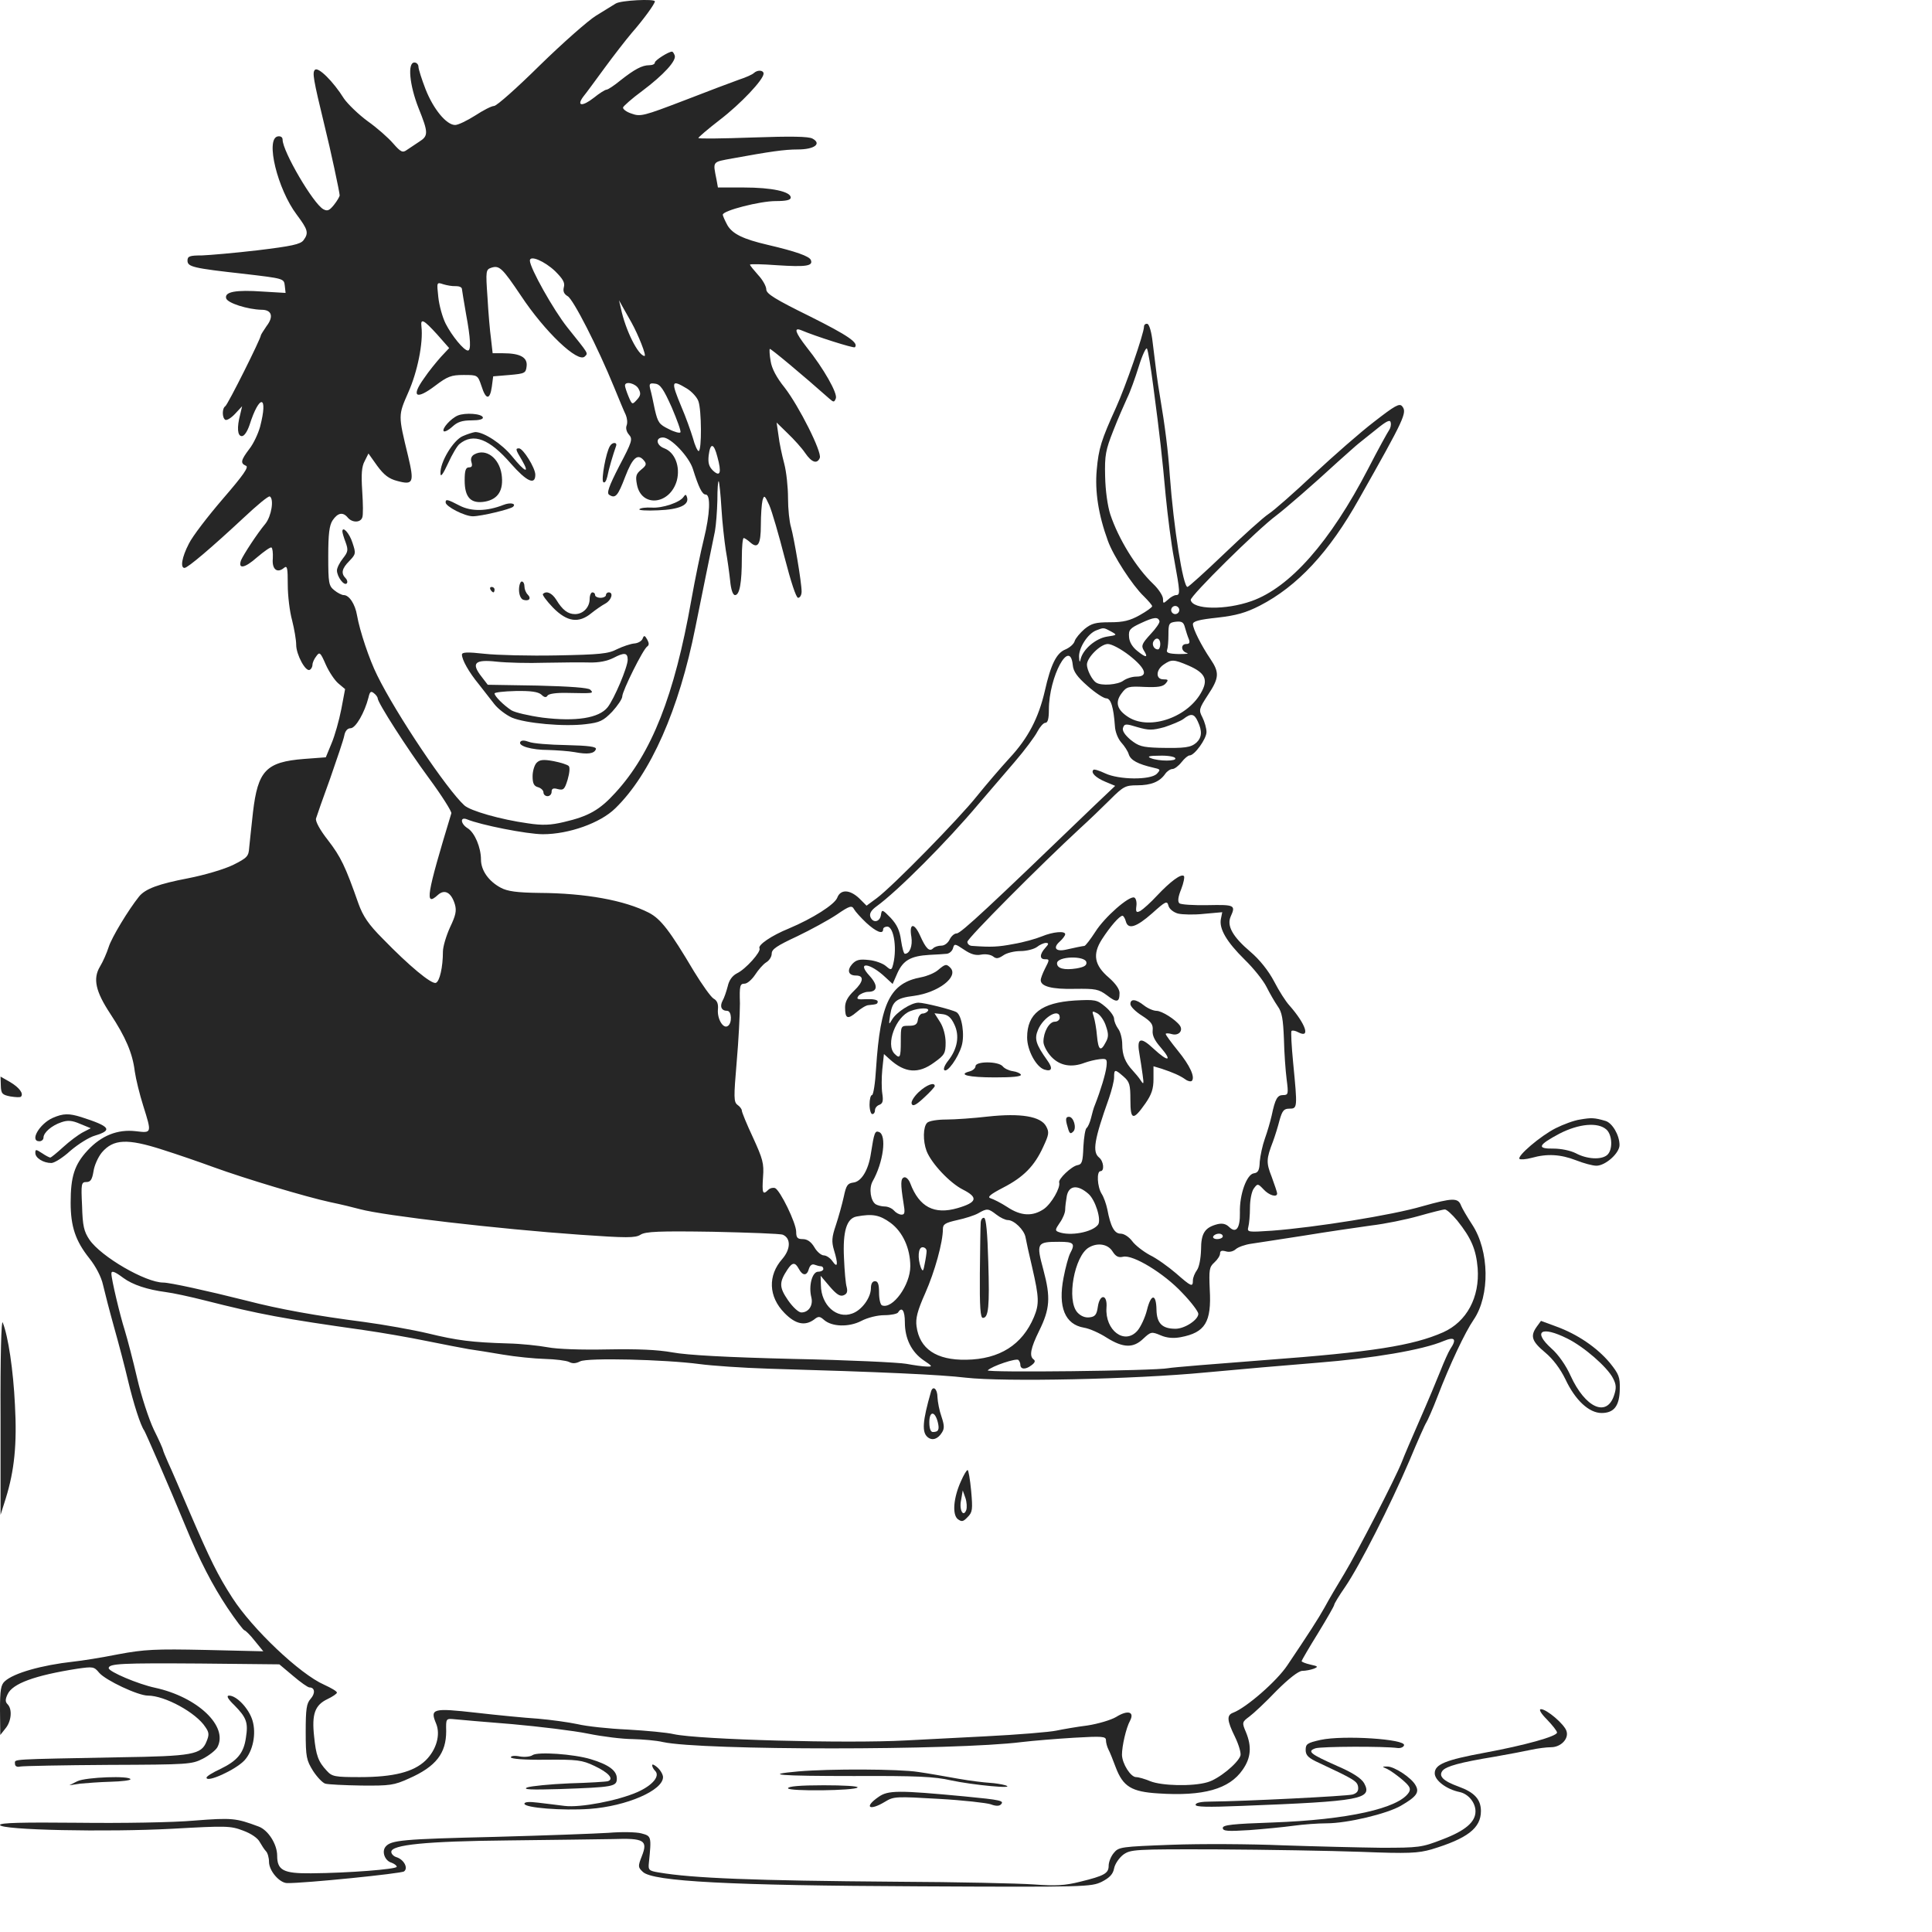 <?xml version="1.0" standalone="no"?>
<!DOCTYPE svg PUBLIC "-//W3C//DTD SVG 20010904//EN"
 "http://www.w3.org/TR/2001/REC-SVG-20010904/DTD/svg10.dtd">
<svg version="1.0" xmlns="http://www.w3.org/2000/svg"
 width="711pt" height="711pt" viewBox="0 0 711 711"
 preserveAspectRatio="xMidYMid meet">

<g transform="translate(0,711) scale(0.1,-0.1)"
fill="#262626" stroke="none">
<path d="M2266 7097 c-11 -7 -44 -27 -73 -45 -29 -18 -122 -100 -206 -182 -83
-82 -159 -150 -169 -150 -9 0 -40 -16 -69 -35 -30 -19 -63 -35 -74 -35 -32 0
-80 58 -109 132 -14 36 -26 74 -26 82 0 9 -7 16 -15 16 -26 0 -18 -83 15 -167
37 -92 37 -103 2 -125 -15 -10 -35 -23 -45 -30 -15 -11 -22 -8 -50 24 -18 21
-60 58 -94 82 -34 25 -73 63 -87 83 -40 64 -95 118 -107 106 -10 -10 -7 -31
36 -208 21 -84 55 -243 55 -254 0 -4 -9 -20 -21 -35 -17 -21 -24 -24 -39 -16
-37 20 -150 213 -150 256 0 9 -7 14 -18 12 -46 -9 -1 -194 70 -288 41 -55 45
-67 25 -94 -11 -15 -44 -22 -168 -37 -85 -10 -178 -18 -206 -19 -45 0 -53 -3
-53 -19 0 -23 20 -28 210 -49 144 -17 145 -17 148 -43 l3 -27 -84 5 c-100 7
-140 -1 -135 -24 3 -18 80 -42 131 -43 37 0 45 -25 18 -60 -11 -16 -21 -32
-21 -34 0 -12 -122 -256 -131 -261 -12 -8 -12 -42 0 -50 6 -3 22 7 36 22 l26
28 -7 -30 c-13 -49 -10 -80 6 -80 9 0 20 17 28 40 37 117 70 112 39 -6 -7 -25
-24 -62 -40 -82 -31 -41 -33 -52 -12 -61 12 -4 -9 -34 -85 -122 -55 -64 -112
-138 -125 -165 -26 -50 -32 -89 -16 -89 12 0 100 75 216 183 50 47 93 83 98
80 16 -10 6 -72 -16 -100 -31 -37 -81 -114 -90 -135 -12 -34 14 -29 59 11 26
22 50 39 53 36 4 -2 6 -20 5 -40 -4 -40 16 -56 41 -35 12 10 14 1 14 -62 0
-40 7 -99 16 -131 8 -32 15 -72 15 -90 0 -36 35 -101 50 -92 6 3 10 12 10 19
0 7 6 21 14 31 12 17 15 15 35 -31 12 -27 33 -58 46 -69 l25 -21 -14 -74 c-8
-41 -24 -98 -36 -126 l-21 -51 -80 -6 c-140 -11 -170 -43 -188 -196 -6 -53
-12 -112 -14 -131 -2 -31 -7 -37 -59 -63 -33 -16 -104 -37 -165 -49 -110 -21
-158 -39 -181 -67 -40 -50 -101 -151 -112 -186 -7 -22 -21 -54 -32 -72 -27
-45 -16 -92 38 -174 56 -85 82 -145 90 -212 4 -28 18 -85 31 -126 32 -102 32
-101 -27 -94 -67 8 -127 -16 -178 -71 -48 -52 -62 -96 -62 -192 0 -88 18 -141
69 -205 24 -30 44 -69 50 -97 6 -26 24 -96 41 -157 17 -60 40 -148 51 -195 20
-84 46 -166 60 -185 6 -10 93 -209 151 -350 53 -129 100 -219 155 -302 31 -46
59 -83 63 -83 3 0 21 -17 38 -39 l31 -38 -212 5 c-185 4 -226 2 -322 -16 -60
-12 -135 -24 -165 -27 -117 -13 -219 -42 -252 -72 -15 -13 -18 -33 -18 -107
l1 -91 19 24 c22 26 26 71 8 89 -9 9 -9 18 0 37 18 39 98 69 257 94 57 8 61 8
80 -15 24 -28 143 -84 179 -84 63 0 178 -63 212 -116 14 -20 14 -29 4 -53 -19
-48 -51 -54 -320 -58 -407 -8 -385 -6 -385 -23 0 -10 7 -14 20 -11 11 2 157 5
325 6 294 1 306 2 347 23 23 12 47 31 53 42 41 77 -73 185 -230 219 -61 13
-170 59 -170 72 0 17 49 19 336 17 l292 -3 50 -42 c28 -24 55 -43 61 -43 20 0
22 -22 4 -42 -15 -17 -18 -37 -18 -122 0 -93 3 -104 27 -143 15 -23 35 -44 45
-47 10 -3 70 -6 133 -7 105 -1 120 1 175 26 100 44 137 93 137 174 -1 47 -1
47 31 44 18 -2 113 -10 212 -18 100 -9 225 -24 279 -35 54 -11 128 -20 164
-20 37 -1 87 -5 112 -11 143 -31 1074 -31 1320 0 41 5 128 12 193 16 103 6
117 5 117 -9 0 -9 4 -24 9 -34 5 -9 17 -39 27 -66 27 -71 58 -90 157 -96 166
-11 261 16 310 87 31 44 34 86 12 139 -15 35 -14 37 13 57 15 11 60 53 99 94
46 46 81 73 95 74 13 0 32 4 43 8 17 7 16 9 -12 15 -18 4 -33 10 -33 13 0 2
27 49 60 102 33 54 60 101 60 105 0 4 18 34 41 67 53 78 165 298 236 464 30
72 58 135 62 140 4 6 23 48 41 95 46 120 102 238 133 283 61 89 58 254 -5 350
-19 29 -37 60 -41 70 -11 30 -31 29 -142 -2 -112 -33 -395 -78 -553 -90 -90
-6 -93 -6 -88 14 3 11 6 43 6 71 0 28 6 59 14 70 14 19 15 19 36 -3 20 -22 50
-31 50 -15 0 4 -9 31 -20 61 -21 53 -20 66 5 131 7 19 18 54 24 78 10 35 16
42 36 42 30 0 30 3 14 168 -6 62 -9 116 -6 118 3 3 14 1 25 -5 46 -24 27 31
-33 99 -13 14 -38 53 -56 88 -21 40 -54 81 -87 109 -66 56 -88 96 -73 130 19
42 15 44 -84 42 -53 -1 -100 2 -105 7 -7 7 -4 25 7 52 9 23 13 45 10 48 -10
10 -50 -20 -99 -72 -23 -25 -51 -50 -61 -56 -15 -8 -18 -5 -15 18 2 15 -2 29
-8 31 -19 7 -109 -72 -143 -126 -18 -28 -36 -51 -40 -52 -9 -1 -34 -6 -69 -14
-37 -8 -48 7 -22 30 11 10 20 22 20 27 0 13 -45 9 -86 -8 -22 -9 -68 -22 -104
-28 -57 -11 -83 -12 -152 -7 -10 0 -18 7 -18 15 0 13 270 284 414 417 33 30
83 78 112 107 48 48 56 52 99 52 51 0 83 13 103 42 7 10 19 18 27 18 7 0 22
11 33 25 11 14 24 25 30 25 18 0 62 61 62 86 0 14 -7 38 -15 54 -14 27 -13 31
20 82 42 63 43 83 10 132 -34 50 -65 112 -65 129 0 11 24 17 90 24 70 8 105
18 156 44 138 71 256 197 366 394 168 297 177 317 158 340 -10 12 -27 2 -103
-57 -51 -39 -150 -126 -222 -193 -71 -67 -146 -133 -166 -146 -20 -13 -93 -79
-163 -146 -71 -68 -132 -123 -136 -123 -16 0 -51 218 -65 410 -6 90 -18 184
-36 290 -11 66 -13 84 -27 199 -4 37 -12 66 -19 69 -7 2 -13 -3 -13 -10 0 -25
-68 -221 -103 -298 -54 -119 -64 -150 -71 -230 -7 -78 6 -164 41 -260 20 -56
91 -165 132 -204 17 -17 31 -33 31 -37 0 -4 -21 -19 -46 -33 -36 -20 -60 -26
-109 -26 -53 0 -68 -4 -94 -25 -16 -14 -33 -34 -36 -44 -3 -11 -18 -24 -34
-31 -33 -13 -54 -55 -76 -153 -23 -99 -61 -173 -130 -247 -33 -36 -87 -99
-120 -140 -66 -83 -308 -330 -368 -375 l-38 -28 -27 27 c-35 33 -69 34 -81 2
-10 -25 -90 -76 -178 -113 -64 -26 -115 -61 -108 -73 7 -12 -51 -77 -83 -92
-17 -9 -29 -25 -34 -48 -5 -19 -13 -43 -19 -53 -11 -21 -4 -37 17 -37 17 0 19
-46 2 -56 -17 -11 -39 27 -36 61 2 21 -3 33 -16 40 -10 6 -42 51 -72 100 -89
150 -122 193 -166 216 -90 46 -233 72 -403 73 -83 1 -118 6 -142 19 -45 24
-73 64 -73 104 0 44 -23 99 -49 115 -26 16 -29 43 -3 33 50 -21 222 -55 280
-55 95 0 211 41 266 95 130 126 235 364 295 666 21 103 56 278 72 354 4 22 8
73 9 114 0 41 2 72 5 70 2 -3 7 -48 10 -100 3 -52 11 -121 16 -154 6 -33 13
-84 16 -112 3 -33 10 -53 18 -53 17 0 25 46 25 136 0 41 3 74 7 74 3 0 14 -7
24 -16 28 -25 39 -8 39 64 0 37 3 77 6 90 6 21 8 20 25 -17 10 -23 35 -109 56
-191 24 -93 43 -150 50 -150 7 0 13 10 13 23 0 34 -28 198 -39 237 -6 19 -11
67 -11 107 0 40 -6 97 -14 127 -8 30 -18 76 -21 103 l-7 48 41 -40 c23 -22 52
-54 64 -72 24 -35 44 -42 54 -18 8 22 -76 189 -129 258 -30 37 -48 71 -52 98
-4 23 -5 43 -3 45 2 3 121 -96 219 -183 16 -14 18 -14 24 1 7 18 -44 109 -108
189 -41 53 -48 73 -20 62 54 -23 193 -67 198 -63 15 16 -24 43 -166 114 -128
63 -160 83 -160 99 0 11 -13 35 -30 53 -16 18 -30 35 -30 38 0 3 45 2 99 -2
107 -7 134 -3 125 19 -5 14 -56 32 -159 56 -90 21 -129 40 -148 72 -9 17 -17
34 -17 39 0 15 137 50 194 50 40 0 56 4 56 13 0 22 -70 37 -173 37 l-95 0 -5
28 c-14 70 -17 65 58 79 138 25 191 33 241 33 61 0 89 21 54 40 -15 8 -78 9
-221 4 -109 -4 -199 -5 -199 -2 0 3 35 33 79 67 77 59 161 148 161 170 0 13
-22 15 -36 2 -5 -5 -29 -16 -54 -24 -25 -9 -116 -43 -203 -77 -149 -57 -160
-60 -193 -48 -19 6 -33 17 -31 23 2 5 33 33 70 60 80 60 127 112 120 131 -3 8
-7 14 -10 14 -13 0 -63 -32 -63 -40 0 -6 -9 -10 -21 -10 -26 0 -54 -15 -106
-56 -23 -19 -46 -34 -51 -34 -5 0 -26 -13 -47 -30 -42 -33 -65 -31 -38 5 10
12 45 60 78 105 33 45 78 103 100 129 43 49 85 107 85 116 0 10 -125 4 -144
-8z m-223 -985 c28 -28 37 -42 32 -59 -4 -16 1 -25 14 -33 20 -10 111 -188
171 -335 18 -44 37 -90 43 -102 5 -12 7 -29 3 -39 -4 -10 0 -24 9 -34 14 -16
11 -26 -36 -115 -39 -76 -47 -100 -37 -106 23 -15 32 -4 59 67 27 70 46 87 69
59 10 -12 9 -18 -10 -33 -19 -16 -22 -24 -16 -55 16 -86 122 -75 147 15 13 51
-7 103 -46 118 -30 11 -34 40 -5 40 29 0 96 -71 110 -116 21 -67 34 -94 47
-94 19 0 16 -72 -7 -165 -11 -44 -32 -145 -46 -224 -62 -351 -146 -563 -279
-708 -58 -64 -99 -87 -189 -108 -50 -12 -80 -13 -133 -5 -101 14 -212 46 -234
66 -64 58 -251 336 -321 479 -29 58 -64 163 -74 220 -7 42 -29 75 -49 75 -7 0
-23 8 -35 18 -20 16 -22 26 -22 125 0 82 4 114 16 132 19 28 38 32 56 10 16
-19 46 -19 53 0 4 8 3 52 0 98 -4 62 -2 90 9 110 l14 28 32 -45 c25 -34 43
-48 74 -56 59 -16 63 -6 40 91 -37 153 -37 149 1 236 33 74 55 181 48 241 -4
32 8 26 58 -29 l44 -50 -30 -32 c-16 -18 -45 -53 -63 -80 -48 -67 -29 -80 41
-27 46 35 60 40 105 40 52 0 52 0 66 -41 16 -51 31 -52 38 -2 l5 38 60 5 c57
5 60 7 63 32 4 33 -24 48 -87 48 l-38 0 -6 53 c-4 28 -10 98 -13 153 -7 99 -6
102 15 109 29 9 40 -2 108 -103 88 -133 210 -249 235 -224 13 13 16 7 -64 107
-51 64 -138 219 -138 246 0 21 54 -2 93 -39z m-365 -55 c12 0 22 -4 22 -11 1
-6 7 -47 15 -91 17 -91 19 -135 7 -135 -15 0 -59 54 -82 99 -12 24 -24 68 -27
98 -6 55 -6 55 18 47 13 -4 34 -8 47 -7z m646 -134 c25 -45 56 -123 48 -123
-23 1 -70 94 -87 175 l-7 30 15 -27 c9 -15 22 -40 31 -55z m1920 -233 c25
-188 33 -262 46 -405 7 -71 20 -176 31 -233 22 -121 23 -132 7 -132 -6 0 -20
-7 -30 -17 -17 -15 -18 -15 -18 3 0 11 -16 36 -36 55 -63 60 -128 166 -158
256 -10 31 -18 88 -19 140 -2 78 2 97 30 168 17 44 41 98 51 120 11 22 30 75
43 117 13 42 27 71 30 65 4 -7 14 -68 23 -137z m-1894 -11 c9 -16 8 -25 -6
-40 -17 -19 -18 -19 -31 12 -7 17 -13 35 -13 40 0 18 40 8 50 -12z m122 -68
c20 -47 35 -88 32 -92 -2 -4 -22 1 -43 12 -35 17 -40 24 -51 71 -6 29 -13 63
-17 76 -5 20 -2 23 18 20 19 -2 31 -20 61 -87z m56 69 c18 -11 37 -32 42 -46
12 -31 13 -184 1 -184 -4 0 -14 21 -21 48 -8 26 -26 77 -42 114 -40 96 -38
103 20 68z m2584 -153 c-5 -7 -40 -70 -77 -142 -140 -270 -288 -437 -429 -487
-96 -34 -217 -32 -224 4 -3 14 246 260 315 311 33 25 136 114 227 198 34 30
68 61 76 67 8 7 38 30 65 52 38 31 51 37 53 25 2 -9 -1 -21 -6 -28z m-2472
-98 c16 -58 11 -76 -16 -51 -15 15 -19 28 -16 56 6 48 19 46 32 -5z m1700
-564 c0 -8 -7 -15 -15 -15 -8 0 -15 7 -15 15 0 8 7 15 15 15 8 0 15 -7 15 -15z
m-73 -41 c2 -5 -13 -27 -33 -48 -31 -34 -35 -42 -25 -59 18 -28 9 -29 -23 -3
-18 14 -30 33 -31 52 -2 26 3 32 44 51 47 22 63 24 68 7z m108 -66 c5 -13 2
-18 -9 -18 -22 0 -20 -27 2 -33 9 -3 -4 -4 -31 -4 -36 1 -46 5 -42 15 3 8 5
33 5 57 0 40 2 44 28 47 22 2 28 -2 33 -22 4 -14 10 -33 14 -42z m-286 28 c23
-13 23 -13 -16 -19 -41 -7 -87 -46 -96 -82 -3 -15 -5 -12 -6 8 -1 33 32 85 63
97 28 11 27 11 55 -4z m181 -46 c0 -11 -4 -20 -9 -20 -14 0 -23 18 -16 30 10
17 25 11 25 -10z m-114 -42 c61 -48 71 -78 26 -78 -16 0 -37 -7 -48 -15 -20
-15 -81 -20 -100 -7 -15 9 -34 47 -34 66 0 26 50 76 77 76 14 0 48 -18 79 -42z
m-208 -36 c2 -23 16 -43 55 -77 28 -25 59 -45 68 -45 17 0 27 -32 32 -102 1
-21 11 -46 23 -60 12 -13 25 -33 28 -44 7 -22 34 -36 90 -49 27 -6 28 -7 13
-23 -24 -23 -139 -22 -190 2 -21 10 -40 16 -43 13 -11 -10 8 -29 44 -44 l36
-15 -80 -76 c-382 -368 -488 -467 -503 -467 -9 0 -20 -10 -26 -22 -6 -13 -19
-23 -30 -23 -12 0 -25 -4 -31 -10 -14 -14 -27 0 -48 47 -22 49 -41 46 -32 -5
5 -33 -6 -62 -24 -62 -4 0 -10 22 -14 49 -5 37 -15 58 -38 83 -31 32 -33 32
-36 11 -4 -27 -30 -31 -39 -7 -4 12 3 24 22 38 79 57 261 240 376 377 35 41
95 111 133 155 37 43 75 94 84 112 9 17 22 32 29 32 9 0 13 15 13 48 0 122 78
266 88 164z m425 -1 c60 -26 73 -50 51 -93 -48 -96 -190 -147 -270 -98 -43 27
-52 55 -26 89 18 24 25 26 84 23 49 -2 68 1 78 13 11 13 9 15 -9 15 -28 0 -28
34 1 54 29 20 37 20 91 -3z m-2983 -121 c0 -16 107 -183 188 -293 48 -65 85
-124 83 -130 -92 -303 -99 -346 -49 -300 25 22 49 8 62 -35 7 -24 3 -41 -18
-85 -14 -31 -26 -71 -26 -89 0 -57 -12 -110 -26 -115 -16 -6 -99 63 -195 162
-53 53 -73 83 -90 130 -48 137 -65 172 -112 233 -30 38 -47 70 -44 80 3 10 26
76 52 147 25 72 49 142 52 158 3 17 12 27 23 27 19 0 52 58 66 113 5 22 9 25
20 16 8 -6 14 -15 14 -19z m3018 -85 c17 -36 15 -59 -5 -78 -21 -18 -41 -21
-138 -19 -62 2 -75 6 -105 30 -22 19 -31 34 -27 44 5 15 11 15 53 2 42 -12 54
-12 99 0 27 9 59 22 70 30 28 22 40 20 53 -9z m-83 -135 c8 -12 -61 -12 -90 0
-15 6 -6 9 32 9 28 1 55 -3 58 -9z m10 -572 c17 -4 60 -5 96 -1 l67 6 -5 -25
c-7 -36 21 -84 88 -150 32 -31 68 -76 80 -100 12 -24 30 -55 41 -71 16 -22 20
-47 23 -120 1 -50 6 -118 10 -149 7 -54 6 -58 -13 -58 -21 0 -29 -13 -42 -75
-5 -22 -16 -60 -25 -85 -9 -25 -17 -63 -19 -85 -1 -32 -6 -41 -22 -43 -26 -4
-53 -78 -51 -145 1 -57 -14 -77 -39 -53 -12 12 -25 15 -43 11 -47 -12 -61 -33
-61 -94 -1 -33 -7 -64 -15 -75 -8 -11 -15 -28 -15 -38 0 -26 -6 -23 -62 26
-28 24 -71 55 -96 67 -24 13 -54 36 -65 51 -12 16 -30 28 -43 28 -23 0 -37 26
-49 90 -4 19 -13 45 -21 57 -16 26 -19 83 -4 83 15 0 12 36 -5 50 -26 21 -18
66 36 218 10 29 19 64 19 77 0 31 3 31 35 3 22 -19 25 -30 25 -86 0 -75 10
-77 55 -13 23 33 30 54 30 90 l0 47 30 -9 c42 -14 67 -25 87 -39 9 -7 20 -9
24 -6 13 14 -7 57 -51 111 -25 31 -45 58 -45 62 0 3 11 3 24 -1 24 -6 41 13
28 32 -16 22 -66 54 -86 54 -11 0 -32 9 -46 20 -30 24 -50 25 -50 5 0 -9 19
-28 43 -43 34 -22 41 -32 39 -54 -2 -18 7 -37 29 -62 45 -52 29 -56 -25 -6
-50 47 -64 41 -52 -23 3 -17 8 -50 11 -72 5 -35 4 -38 -7 -21 -7 11 -21 27
-30 37 -27 29 -38 56 -38 96 0 21 -7 47 -15 57 -8 11 -15 28 -15 37 0 9 -14
29 -32 44 -31 26 -37 27 -113 23 -122 -8 -175 -48 -175 -136 0 -47 33 -108 63
-118 28 -9 33 4 11 34 -42 59 -48 79 -34 112 20 48 80 82 80 45 0 -8 -8 -15
-18 -15 -21 0 -42 -38 -42 -74 0 -13 13 -38 29 -55 31 -33 74 -41 123 -22 14
5 37 11 54 13 27 3 29 1 26 -27 -3 -27 -22 -89 -42 -140 -5 -11 -11 -33 -15
-50 -4 -16 -11 -32 -16 -36 -5 -3 -10 -34 -12 -69 -2 -56 -5 -65 -22 -68 -22
-4 -72 -52 -67 -64 5 -19 -28 -77 -56 -97 -41 -28 -84 -27 -135 7 -23 15 -51
29 -61 32 -14 4 -3 14 45 39 76 39 116 80 148 150 21 45 23 54 11 76 -20 37
-94 49 -214 36 -52 -6 -121 -11 -154 -11 -32 0 -63 -5 -70 -12 -15 -15 -16
-67 -2 -104 18 -46 86 -118 134 -142 57 -29 52 -47 -20 -68 -86 -25 -141 4
-174 91 -5 14 -16 25 -23 22 -13 -4 -13 -25 -2 -94 6 -35 5 -43 -7 -43 -9 0
-21 7 -28 15 -7 8 -22 15 -34 15 -11 0 -26 4 -33 8 -19 12 -26 58 -12 84 40
70 53 171 24 182 -15 6 -18 -2 -30 -79 -9 -61 -35 -104 -65 -107 -21 -3 -26
-10 -35 -53 -6 -27 -19 -74 -29 -104 -15 -44 -16 -60 -7 -91 16 -52 14 -69 -5
-42 -8 12 -23 22 -32 22 -10 0 -26 14 -35 30 -12 20 -26 30 -43 30 -19 0 -24
5 -24 27 0 32 -59 153 -78 161 -7 2 -18 0 -25 -7 -20 -20 -23 -12 -19 47 4 51
-1 67 -37 146 -23 49 -41 93 -41 99 0 5 -7 15 -16 21 -14 11 -14 27 -3 157 7
79 12 177 12 217 -2 64 0 72 17 72 10 0 27 15 39 33 11 17 29 38 40 45 12 7
21 21 21 33 0 16 20 29 93 63 50 24 116 60 146 80 48 33 56 35 64 20 5 -9 25
-31 45 -50 36 -33 62 -44 62 -24 0 6 7 10 15 10 26 0 38 -90 19 -149 -4 -11
-8 -10 -24 4 -10 9 -39 20 -62 22 -35 4 -47 1 -62 -15 -20 -23 -14 -42 14 -42
31 0 28 -23 -7 -56 -23 -22 -33 -40 -33 -61 0 -42 9 -46 42 -18 16 14 36 26
44 26 31 3 34 4 34 14 -1 6 -19 9 -41 8 -34 -2 -39 0 -29 13 7 7 23 14 35 14
35 0 37 24 5 59 -50 54 1 49 59 -6 l26 -24 18 41 c21 46 49 62 117 66 25 1 53
3 64 4 10 1 20 10 23 20 5 18 7 18 41 -5 25 -17 43 -22 63 -18 16 3 35 0 44
-7 11 -9 19 -8 37 4 12 9 41 16 63 16 23 0 50 7 61 15 10 8 25 15 33 15 11 0
11 -4 -2 -18 -21 -23 -22 -42 -2 -42 18 0 18 -1 0 -36 -8 -16 -15 -34 -15 -41
0 -23 41 -34 125 -32 77 1 88 -1 119 -24 36 -28 46 -26 46 9 0 14 -15 35 -39
56 -54 46 -61 86 -26 141 31 48 65 87 76 87 3 0 9 -9 12 -20 8 -32 38 -23 97
29 50 45 55 47 60 28 3 -12 18 -24 35 -29z m-337 -179 c2 -12 -8 -18 -37 -23
-45 -7 -71 0 -71 19 0 26 103 29 108 4z m72 -235 c10 -29 10 -41 -1 -60 -18
-35 -27 -30 -32 24 -2 26 -8 58 -12 71 -7 21 -6 22 13 12 11 -6 26 -27 32 -47z
m-3472 -455 c54 -17 138 -46 187 -64 118 -43 342 -110 430 -129 39 -8 88 -20
110 -26 89 -24 510 -73 810 -94 171 -12 203 -12 222 0 18 12 70 14 265 11 134
-3 250 -7 259 -11 30 -13 29 -53 -2 -89 -54 -61 -51 -139 8 -199 40 -41 75
-49 109 -24 16 13 21 12 36 -1 29 -26 92 -28 138 -4 23 12 59 21 85 21 24 0
47 5 50 10 14 23 25 7 25 -36 0 -60 24 -109 69 -140 33 -22 34 -24 11 -23 -14
0 -47 5 -75 10 -27 5 -214 14 -415 18 -246 6 -391 14 -445 24 -56 10 -127 13
-240 11 -96 -2 -184 1 -220 8 -33 6 -98 13 -145 14 -134 4 -188 11 -295 37
-55 13 -161 32 -235 42 -178 23 -312 47 -435 79 -143 36 -280 66 -304 66 -65
0 -229 95 -272 158 -20 30 -25 50 -27 124 -4 82 -3 88 16 88 15 0 21 9 26 39
3 22 17 53 31 70 42 49 93 52 223 10z m3407 -162 c26 -22 49 -96 36 -114 -21
-28 -103 -43 -145 -27 -14 5 -13 9 4 34 11 15 20 37 20 48 0 11 3 34 6 51 8
39 40 42 79 8z m-338 -77 c14 -11 33 -20 42 -20 23 0 60 -36 65 -63 2 -12 13
-63 25 -113 25 -109 26 -133 6 -181 -43 -102 -126 -155 -249 -157 -110 -2
-172 40 -183 123 -4 29 3 57 32 122 35 79 65 187 65 236 0 18 9 23 53 33 28 6
63 17 77 25 33 19 37 18 67 -5z m1696 -22 c51 -64 69 -105 75 -175 8 -107 -40
-197 -127 -236 -111 -49 -262 -73 -653 -102 -183 -14 -344 -27 -358 -30 -50
-10 -675 -17 -665 -8 16 16 106 46 113 38 4 -4 7 -12 7 -17 0 -18 19 -19 40
-3 14 10 16 17 9 22 -17 12 -11 42 20 105 40 81 43 123 16 224 -27 100 -25
104 58 104 54 0 60 -6 40 -43 -6 -12 -17 -52 -24 -89 -21 -108 5 -172 75 -184
20 -3 58 -20 84 -37 61 -38 98 -39 135 -3 27 25 30 26 63 12 23 -10 47 -12 74
-7 90 17 114 55 107 176 -3 72 -2 82 17 99 12 11 21 25 21 33 0 10 6 12 21 8
12 -4 27 -1 37 8 9 8 35 17 57 20 22 3 110 17 195 30 85 14 196 30 246 37 51
6 129 22 175 35 46 13 89 24 96 24 6 1 27 -18 46 -41z m-2086 -8 c45 -33 73
-94 73 -160 0 -69 -65 -159 -104 -144 -6 2 -11 23 -11 47 0 31 -4 42 -15 42
-10 0 -15 -10 -15 -27 -1 -35 -34 -80 -69 -92 -57 -21 -114 31 -115 104 l-1
35 33 -39 c25 -29 38 -38 51 -33 13 5 16 13 12 30 -4 12 -8 60 -10 107 -5 99
10 146 46 153 59 11 85 6 125 -23z m1223 -50 c0 -5 -9 -10 -21 -10 -11 0 -17
5 -14 10 3 6 13 10 21 10 8 0 14 -4 14 -10z m-406 -55 c12 -19 22 -24 39 -20
36 9 151 -61 218 -133 33 -34 59 -69 59 -77 0 -22 -50 -55 -84 -55 -49 0 -69
20 -70 70 -1 60 -20 60 -35 -1 -7 -28 -23 -62 -35 -76 -47 -54 -120 1 -114 85
4 50 -25 52 -32 2 -4 -28 -10 -36 -31 -38 -16 -2 -32 5 -44 18 -41 45 -11 208
42 239 32 19 70 13 87 -14z m-684 1 c0 -7 -3 -28 -7 -47 -5 -28 -7 -30 -14
-14 -13 35 -10 75 6 75 8 0 15 -6 15 -14z m-470 -66 c14 -26 30 -26 37 1 4 12
11 18 20 15 8 -3 19 -6 24 -6 5 0 9 -4 9 -10 0 -5 -8 -10 -19 -10 -22 0 -36
-52 -25 -95 7 -29 -10 -55 -37 -55 -10 0 -31 19 -49 45 -33 48 -33 66 -2 113
18 27 28 28 42 2z m-2486 -33 c34 -25 88 -43 156 -52 25 -3 90 -17 145 -31
201 -51 287 -67 585 -109 63 -9 167 -27 230 -40 63 -13 133 -26 155 -30 22 -3
78 -12 125 -20 47 -8 117 -15 155 -16 39 -1 78 -6 89 -11 13 -7 25 -6 41 2 26
14 311 7 440 -10 44 -6 159 -14 255 -17 418 -12 632 -22 724 -33 141 -16 620
-6 881 19 116 11 302 27 414 36 202 16 387 47 464 80 41 17 49 7 24 -30 -7
-11 -23 -47 -36 -80 -13 -33 -47 -114 -76 -180 -29 -66 -59 -136 -66 -155 -24
-61 -164 -332 -211 -410 -25 -41 -58 -97 -73 -125 -24 -43 -59 -97 -137 -213
-39 -59 -152 -157 -200 -175 -24 -9 -23 -28 7 -89 14 -29 23 -60 20 -69 -10
-29 -81 -87 -122 -98 -55 -16 -168 -13 -210 4 -19 8 -43 15 -52 15 -20 0 -51
49 -52 82 0 32 15 99 30 126 17 33 -9 40 -52 13 -19 -11 -66 -25 -105 -31 -40
-5 -91 -14 -115 -19 -23 -5 -141 -15 -262 -21 -121 -6 -252 -13 -291 -15 -218
-12 -762 3 -854 23 -25 6 -101 13 -170 17 -69 3 -152 12 -185 20 -33 7 -98 16
-145 20 -47 3 -150 13 -228 22 -160 18 -170 15 -147 -40 17 -41 1 -97 -39
-136 -44 -42 -117 -61 -242 -61 -92 0 -102 2 -121 23 -32 34 -40 57 -47 127
-9 82 3 115 49 137 19 9 35 20 35 24 0 5 -21 17 -47 29 -89 39 -264 205 -338
320 -53 82 -82 141 -157 315 -33 77 -68 159 -79 182 -10 23 -19 44 -19 47 0 3
-15 37 -34 75 -18 38 -46 123 -61 188 -15 65 -36 145 -46 178 -17 53 -49 187
-49 208 0 12 12 8 44 -16z"/>
<path d="M1685 5581 c-26 -11 -60 -49 -52 -58 4 -3 18 4 32 17 18 17 36 23 70
23 28 0 44 4 42 11 -4 14 -65 18 -92 7z"/>
<path d="M1703 5505 c-35 -15 -84 -96 -82 -137 0 -16 9 -4 28 37 15 33 34 65
42 71 51 42 110 19 189 -72 58 -66 90 -81 90 -41 0 25 -45 97 -60 97 -14 0
-13 -4 11 -44 30 -52 11 -44 -36 14 -38 47 -104 90 -136 90 -8 -1 -28 -7 -46
-15z"/>
<path d="M2245 5469 c-15 -23 -33 -124 -25 -133 5 -5 11 3 15 20 5 27 21 81
32 112 6 15 -13 16 -22 1z"/>
<path d="M1746 5438 c-11 -6 -15 -16 -11 -29 4 -13 2 -19 -9 -19 -12 0 -16
-11 -16 -48 0 -63 23 -87 75 -78 49 9 69 43 61 100 -9 61 -58 97 -100 74z"/>
<path d="M2516 5282 c-13 -21 -79 -43 -118 -40 -20 1 -41 -1 -45 -6 -4 -4 27
-6 69 -4 79 3 116 20 106 49 -3 10 -6 10 -12 1z"/>
<path d="M1640 5261 c0 -15 70 -51 100 -51 30 0 139 26 148 35 13 12 -10 17
-35 7 -61 -24 -118 -25 -161 -3 -46 24 -52 25 -52 12z"/>
<path d="M1260 5154 c0 -4 5 -22 12 -40 10 -28 9 -35 -10 -59 -12 -15 -22 -35
-22 -44 0 -23 26 -58 36 -48 4 4 2 13 -4 19 -18 18 -14 36 14 64 24 25 24 28
11 67 -11 35 -37 63 -37 41z"/>
<path d="M1910 4940 c0 -18 6 -33 15 -37 21 -7 32 4 17 19 -7 7 -12 20 -12 30
0 10 -4 18 -10 18 -5 0 -10 -14 -10 -30z"/>
<path d="M1805 4940 c3 -5 8 -10 11 -10 2 0 4 5 4 10 0 6 -5 10 -11 10 -5 0
-7 -4 -4 -10z"/>
<path d="M1998 4924 c-3 -3 13 -25 37 -50 52 -53 95 -59 142 -20 15 12 38 28
51 35 22 12 31 41 12 41 -5 0 -10 -4 -10 -10 0 -5 -9 -10 -20 -10 -11 0 -20 5
-20 10 0 6 -4 10 -10 10 -5 0 -10 -11 -10 -24 0 -31 -24 -56 -54 -56 -26 0
-46 15 -69 53 -16 25 -36 34 -49 21z"/>
<path d="M2365 4760 c-3 -9 -17 -17 -30 -18 -14 -1 -43 -11 -64 -21 -32 -17
-63 -20 -222 -23 -101 -2 -221 1 -266 6 -63 7 -83 6 -83 -3 0 -19 25 -64 62
-109 18 -23 44 -56 57 -73 14 -18 43 -40 65 -50 50 -21 192 -34 272 -24 51 6
64 12 97 46 20 22 37 47 37 56 0 20 77 175 92 184 7 5 7 12 0 25 -9 16 -12 17
-17 4z m-55 -78 c0 -27 -50 -145 -74 -175 -32 -40 -117 -53 -239 -38 -51 7
-102 19 -115 27 -29 19 -62 52 -62 62 0 4 35 8 78 9 56 1 82 -3 94 -13 11 -11
18 -12 23 -4 4 7 33 11 73 10 97 -2 98 -2 84 12 -7 7 -73 12 -194 15 l-183 3
-23 30 c-39 50 -25 64 56 55 37 -4 117 -6 177 -4 61 1 134 2 163 1 36 -1 66 5
90 17 40 21 52 19 52 -7z"/>
<path d="M1915 4380 c-10 -15 41 -30 103 -30 31 -1 75 -4 97 -8 47 -9 72 -6
78 11 3 9 -26 13 -109 15 -62 1 -124 6 -138 12 -16 6 -27 6 -31 0z"/>
<path d="M1975 4303 c-8 -8 -15 -30 -15 -50 0 -26 5 -36 20 -40 11 -3 20 -12
20 -19 0 -8 7 -14 15 -14 8 0 15 7 15 16 0 12 6 15 23 10 21 -5 25 -1 36 35 7
24 9 45 4 50 -5 5 -30 13 -56 18 -38 7 -51 5 -62 -6z"/>
<path d="M3452 3540 c-13 -11 -40 -22 -60 -26 -116 -21 -152 -92 -168 -336 -3
-54 -10 -98 -15 -98 -5 0 -9 -16 -9 -35 0 -19 5 -35 10 -35 6 0 10 6 10 14 0
8 7 17 16 20 13 5 15 15 11 41 -3 19 -3 59 0 90 l6 56 21 -19 c56 -51 106 -55
164 -12 38 27 42 34 42 73 0 25 -8 56 -20 75 l-21 33 28 -3 c21 -2 33 -12 45
-38 20 -41 12 -90 -23 -134 -12 -15 -18 -30 -14 -34 11 -11 51 45 64 89 12 40
1 112 -19 124 -15 9 -118 35 -140 35 -27 0 -81 -35 -97 -62 -12 -21 -13 -20
-7 17 8 50 22 62 87 70 90 12 167 71 134 104 -14 14 -18 14 -45 -9z m-37 -150
c-3 -5 -12 -10 -20 -10 -7 0 -15 -10 -17 -22 -2 -18 -10 -23 -33 -23 -30 0
-30 0 -30 -58 0 -59 -3 -65 -23 -45 -34 34 5 137 58 157 34 13 73 13 65 1z"/>
<path d="M3590 3186 c0 -7 -10 -16 -22 -19 -45 -12 -3 -22 93 -22 64 0 98 3
96 10 -2 5 -15 11 -30 13 -14 2 -31 10 -37 18 -17 19 -100 19 -100 0z"/>
<path d="M3381 3091 c-17 -16 -29 -35 -26 -43 4 -11 16 -5 45 22 22 20 40 40
40 43 0 16 -30 5 -59 -22z"/>
<path d="M3926 2973 c9 -35 12 -39 24 -27 13 13 1 54 -16 54 -11 0 -13 -7 -8
-27z"/>
<path d="M3609 2608 c-1 -12 -2 -96 -3 -185 -1 -123 2 -163 11 -163 21 0 25
41 20 206 -3 107 -8 159 -15 162 -7 2 -13 -7 -13 -20z"/>
<path d="M3426 1988 c-31 -108 -34 -149 -12 -167 17 -14 38 -7 53 18 9 14 8
27 -2 57 -8 22 -14 54 -15 72 0 31 -17 45 -24 20z m25 -111 c7 -28 3 -37 -18
-37 -8 0 -13 13 -13 36 0 41 20 43 31 1z"/>
<path d="M3536 1658 c-27 -60 -32 -120 -12 -138 15 -11 20 -11 37 7 18 18 19
28 13 96 -4 43 -10 77 -13 77 -4 0 -15 -19 -25 -42z m20 -105 c-11 -29 -27 1
-19 37 l6 35 10 -28 c5 -15 6 -35 3 -44z"/>
<path d="M3 3115 c1 -30 5 -34 35 -40 19 -3 36 -4 39 -1 11 11 -6 34 -40 54
l-35 20 1 -33z"/>
<path d="M194 2996 c-49 -22 -86 -86 -49 -86 8 0 15 6 15 13 0 19 30 45 66 57
23 8 39 7 69 -6 l39 -16 -29 -15 c-17 -9 -49 -33 -72 -54 -24 -22 -45 -39 -48
-39 -3 0 -17 7 -30 16 -23 15 -25 15 -25 1 0 -19 30 -37 59 -37 11 0 43 20 70
45 28 24 69 50 91 56 66 20 55 34 -51 68 -45 14 -66 14 -105 -3z"/>
<path d="M5815 2990 c-22 -3 -62 -18 -90 -32 -57 -29 -143 -103 -133 -113 3
-3 23 -2 45 4 57 16 106 13 163 -9 28 -11 61 -20 75 -20 33 0 85 46 85 76 0
37 -27 82 -52 89 -41 12 -52 12 -93 5z m97 -37 c22 -20 24 -76 2 -94 -22 -18
-74 -15 -115 7 -20 10 -54 17 -82 17 -63 -1 -57 13 22 55 72 37 142 43 173 15z"/>
<path d="M2 1900 l0 -365 19 60 c32 103 42 200 34 345 -6 127 -25 254 -45 303
-5 13 -9 -121 -8 -343z"/>
<path d="M5655 2227 c-24 -34 -18 -53 31 -94 29 -24 56 -60 75 -99 36 -77 87
-124 133 -124 46 0 66 26 67 88 1 44 -3 55 -37 97 -47 56 -119 105 -196 133
l-57 21 -16 -22z m113 -43 c61 -30 147 -105 168 -146 12 -23 13 -36 4 -63 -27
-82 -106 -46 -160 72 -17 38 -45 78 -70 100 -71 64 -38 85 58 37z"/>
<path d="M863 834 c44 -45 51 -63 42 -119 -8 -57 -32 -85 -94 -115 -28 -13
-51 -27 -51 -32 0 -20 107 29 139 63 32 34 45 99 30 148 -13 43 -58 91 -86 91
-11 0 -5 -12 20 -36z"/>
<path d="M5693 782 c20 -21 37 -42 37 -48 0 -14 -119 -47 -265 -74 -146 -27
-185 -43 -185 -76 0 -26 43 -59 92 -69 32 -7 58 -39 58 -71 0 -39 -37 -71
-121 -103 -77 -30 -87 -31 -227 -31 -81 1 -244 5 -362 9 -118 5 -302 6 -409 2
-186 -7 -194 -8 -212 -30 -11 -13 -19 -34 -19 -47 0 -28 -15 -37 -105 -59 -56
-14 -89 -16 -170 -10 -55 4 -282 9 -505 10 -528 4 -752 13 -875 34 -37 6 -40
9 -37 36 10 98 9 98 -28 108 -19 5 -73 6 -120 2 -47 -3 -236 -10 -420 -15
-339 -8 -381 -12 -401 -36 -15 -18 -3 -52 22 -59 10 -4 19 -10 19 -15 0 -9
-178 -23 -315 -24 -102 -1 -125 11 -125 65 0 42 -33 94 -68 107 -83 31 -97 33
-237 22 -77 -7 -269 -10 -428 -8 -205 2 -287 0 -287 -8 0 -19 395 -27 635 -14
197 11 213 11 260 -7 30 -11 54 -28 61 -42 7 -12 17 -28 23 -34 6 -6 11 -24
11 -39 0 -33 39 -78 67 -78 63 -1 420 35 430 43 16 12 0 43 -27 52 -11 3 -20
12 -20 20 0 26 127 39 430 42 162 2 336 4 386 5 115 4 129 -5 106 -63 -15 -38
-14 -41 4 -58 37 -35 318 -50 1019 -53 612 -3 631 -2 670 17 29 15 41 28 45
49 3 16 18 38 33 50 28 20 38 21 350 20 177 -1 413 -5 525 -9 177 -7 210 -5
260 9 132 40 182 78 182 141 0 43 -24 69 -82 90 -58 21 -75 39 -59 59 14 16
63 30 191 51 52 9 114 21 137 26 23 5 55 9 71 9 36 0 66 31 57 59 -7 25 -73
81 -94 81 -9 0 -1 -15 22 -38z"/>
<path d="M4860 707 c-49 -11 -55 -15 -55 -37 0 -20 10 -30 50 -48 128 -60 140
-67 143 -88 2 -15 -4 -23 -20 -28 -22 -6 -400 -25 -520 -26 -37 0 -58 -4 -58
-12 0 -8 44 -9 168 -4 443 17 484 25 452 84 -11 18 -41 38 -99 63 -99 44 -112
54 -80 65 21 7 253 8 303 1 10 -1 21 3 23 10 8 23 -223 38 -307 20z"/>
<path d="M1960 651 c-8 -6 -30 -8 -47 -5 -19 4 -33 2 -33 -3 0 -6 51 -10 128
-9 116 1 134 -1 180 -23 51 -24 73 -48 49 -56 -6 -2 -70 -6 -142 -8 -71 -3
-141 -10 -155 -15 -18 -8 15 -9 120 -6 198 7 210 9 210 39 0 29 -30 51 -96 71
-63 19 -195 28 -214 15z"/>
<path d="M2400 614 c0 -6 5 -15 11 -21 19 -19 -9 -53 -65 -78 -73 -32 -210
-58 -268 -51 -26 3 -70 9 -98 12 -32 4 -50 3 -50 -4 0 -15 139 -26 240 -19
136 10 270 68 270 117 0 9 -9 25 -20 35 -11 10 -20 14 -20 9z"/>
<path d="M5105 600 c11 -5 36 -23 55 -39 28 -24 33 -33 25 -47 -37 -59 -225
-101 -502 -111 -147 -5 -183 -9 -183 -20 0 -12 18 -13 98 -8 53 4 126 11 162
16 36 5 91 9 122 9 76 0 223 35 274 65 57 33 68 49 54 74 -14 28 -80 71 -105
70 -20 0 -20 0 0 -9z"/>
<path d="M2938 591 c-134 -12 -71 -17 205 -17 229 1 296 -2 357 -16 79 -17
244 -33 200 -18 -14 4 -40 8 -58 9 -18 1 -70 7 -115 15 -45 8 -112 20 -148 25
-69 11 -324 12 -441 2z"/>
<path d="M285 555 l-30 -15 40 6 c22 2 73 6 113 7 39 1 72 5 72 9 0 14 -164 8
-195 -7z"/>
<path d="M2900 529 c0 -12 249 -9 256 3 3 5 -54 8 -125 8 -87 0 -131 -4 -131
-11z"/>
<path d="M3233 497 c-55 -38 -34 -53 25 -17 31 19 41 19 196 10 91 -5 177 -15
192 -20 18 -7 31 -7 37 -1 14 14 2 17 -133 30 -244 23 -282 23 -317 -2z"/>
</g>
</svg>
